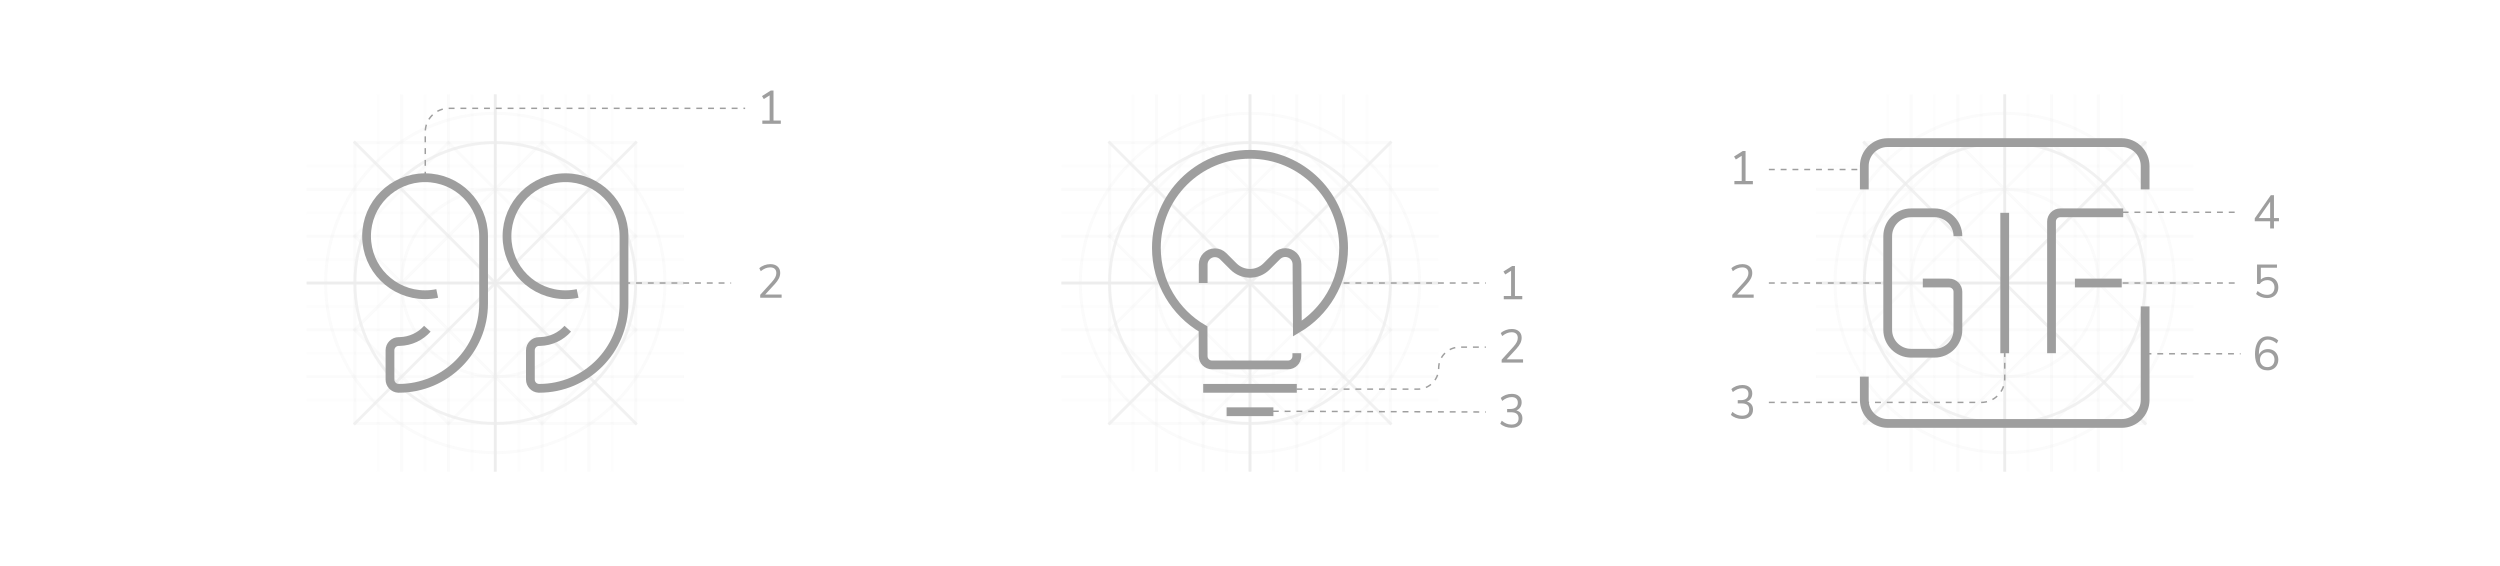 <?xml version="1.0" encoding="UTF-8"?>
<svg width="1696px" height="384px" viewBox="0 0 1696 384" version="1.1" xmlns="http://www.w3.org/2000/svg" xmlns:xlink="http://www.w3.org/1999/xlink">
    <title>multiple-strokes-examples</title>
    <g id="multiple-strokes-examples" stroke="none" stroke-width="1" fill="none" fill-rule="evenodd">
        <g id="quote" transform="translate(208, 64)">
            <g id="Group" opacity="0.35" stroke="#979797" stroke-width="1.984">
                <g id="grid" opacity="0.501">
                    <rect id="Rectangle" opacity="0.25" x="32.744" y="32.744" width="190.512" height="190.512"></rect>
                    <circle id="Oval" opacity="0.75" cx="128" cy="128" r="95.256"></circle>
                    <circle id="Oval-Copy-2" opacity="0.25" cx="128" cy="128" r="63.504"></circle>
                    <circle id="Oval-Copy" opacity="0.25" cx="128" cy="128" r="115.101"></circle>
                    <line x1="0.992" y1="128" x2="255.008" y2="128" id="Line" stroke-linecap="square"></line>
                    <line x1="0.992" y1="96.248" x2="255.008" y2="96.248" id="Line-Copy" opacity="0.25" stroke-linecap="square"></line>
                    <line x1="255.008" y1="112.124" x2="0.992" y2="112.124" id="Line-13" opacity="0.1" stroke-linecap="square"></line>
                    <line x1="255.008" y1="80.372" x2="0.992" y2="80.372" id="Line-13-Copy-2" opacity="0.1" stroke-linecap="square"></line>
                    <line x1="255.008" y1="48.62" x2="0.992" y2="48.62" id="Line-13-Copy-3" opacity="0.1" stroke-linecap="square"></line>
                    <line x1="255.008" y1="143.876" x2="0.992" y2="143.876" id="Line-13-Copy" opacity="0.1" stroke-linecap="square"></line>
                    <line x1="255.008" y1="175.628" x2="0.992" y2="175.628" id="Line-13-Copy-4" opacity="0.1" stroke-linecap="square"></line>
                    <line x1="255.008" y1="207.38" x2="0.992" y2="207.38" id="Line-13-Copy-5" opacity="0.1" stroke-linecap="square"></line>
                    <line x1="0.992" y1="64.496" x2="255.008" y2="64.496" id="Line-Copy-4" opacity="0.25" stroke-linecap="square"></line>
                    <line x1="0.992" y1="159.752" x2="255.008" y2="159.752" id="Line-Copy-2" opacity="0.25" stroke-linecap="square"></line>
                    <line x1="0.992" y1="191.504" x2="255.008" y2="191.504" id="Line-Copy-3" opacity="0.25" stroke-linecap="square"></line>
                    <line x1="128" y1="0.992" x2="128" y2="255.008" id="Line-2" stroke-linecap="square"></line>
                    <line x1="159.752" y1="0.992" x2="159.752" y2="255.008" id="Line-2-Copy" opacity="0.25" stroke-linecap="square"></line>
                    <line x1="96.248" y1="0.992" x2="96.248" y2="255.008" id="Line-2-Copy-3" opacity="0.25" stroke-linecap="square"></line>
                    <line x1="64.496" y1="0.992" x2="64.496" y2="255.008" id="Line-2-Copy-4" opacity="0.25" stroke-linecap="square"></line>
                    <line x1="191.504" y1="0.992" x2="191.504" y2="255.008" id="Line-2-Copy-2" opacity="0.25" stroke-linecap="square"></line>
                    <line x1="32.744" y1="223.256" x2="223.256" y2="32.744" id="Line-3" opacity="0.75" stroke-linecap="square"></line>
                    <line x1="32.744" y1="32.744" x2="223.256" y2="223.256" id="Line-4" opacity="0.75" stroke-linecap="square"></line>
                    <line x1="96.248" y1="32.744" x2="223.256" y2="159.752" id="Line-5" opacity="0.25" stroke-linecap="square"></line>
                    <line x1="159.752" y1="32.744" x2="223.256" y2="96.248" id="Line-6" opacity="0.25" stroke-linecap="square"></line>
                    <line x1="32.744" y1="96.248" x2="159.752" y2="223.256" id="Line-7" opacity="0.25" stroke-linecap="square"></line>
                    <line x1="32.744" y1="159.752" x2="96.248" y2="223.256" id="Line-8" opacity="0.25" stroke-linecap="square"></line>
                    <line x1="96.248" y1="223.256" x2="223.256" y2="96.248" id="Line-9" opacity="0.25" stroke-linecap="square"></line>
                    <line x1="159.752" y1="223.256" x2="223.256" y2="159.752" id="Line-10" opacity="0.25" stroke-linecap="square"></line>
                    <line x1="32.744" y1="159.752" x2="159.752" y2="32.744" id="Line-11" opacity="0.25" stroke-linecap="square"></line>
                    <line x1="32.744" y1="96.248" x2="96.248" y2="32.744" id="Line-12" opacity="0.25" stroke-linecap="square"></line>
                    <line x1="112.124" y1="255.008" x2="112.124" y2="0.992" id="Line-14" opacity="0.1" stroke-linecap="square"></line>
                    <line x1="143.876" y1="255.008" x2="143.876" y2="0.992" id="Line-14-Copy-3" opacity="0.1" stroke-linecap="square"></line>
                    <line x1="175.628" y1="255.008" x2="175.628" y2="0.992" id="Line-14-Copy-4" opacity="0.1" stroke-linecap="square"></line>
                    <line x1="207.38" y1="255.008" x2="207.38" y2="0.992" id="Line-14-Copy-5" opacity="0.1" stroke-linecap="square"></line>
                    <line x1="80.372" y1="255.008" x2="80.372" y2="0.992" id="Line-14-Copy" opacity="0.1" stroke-linecap="square"></line>
                    <line x1="48.62" y1="255.008" x2="48.62" y2="0.992" id="Line-14-Copy-2" opacity="0.1" stroke-linecap="square"></line>
                </g>
            </g>
            <path d="M81.914,159.01 C77.275,164.196 70.588,167.508 63.131,167.683 L62.512,167.69 C59.224,167.69 56.558,170.355 56.558,173.643 L56.558,193.488 C56.558,196.659 59.037,199.251 62.162,199.432 L62.512,199.442 C94.296,199.442 120.062,173.676 120.062,141.891 L120.062,96.248 C120.062,74.328 102.292,56.558 80.372,56.558 C58.452,56.558 40.682,74.328 40.682,96.248 C40.682,118.168 58.452,135.938 80.372,135.938 C83.191,135.938 85.941,135.644 88.594,135.085" id="Path" stroke="#9E9E9E" stroke-width="5.953"></path>
            <path d="M177.169,159.01 C172.53,164.196 165.844,167.508 158.387,167.683 L157.767,167.69 C154.479,167.69 151.814,170.355 151.814,173.643 L151.814,193.488 C151.814,196.659 154.292,199.251 157.418,199.432 L157.767,199.442 C189.552,199.442 215.318,173.676 215.318,141.891 L215.318,96.248 C215.318,74.328 197.548,56.558 175.628,56.558 C153.708,56.558 135.938,74.328 135.938,96.248 C135.938,118.168 153.708,135.938 175.628,135.938 C178.447,135.938 181.197,135.644 183.849,135.085" id="Path-Copy" stroke="#9E9E9E" stroke-width="5.953"></path>
        </g>
        <g id="light-bulb" transform="translate(720, 64)">
            <g id="Group" opacity="0.35" stroke="#979797" stroke-width="1.984">
                <g id="grid" opacity="0.501">
                    <rect id="Rectangle" opacity="0.25" x="32.744" y="32.744" width="190.512" height="190.512"></rect>
                    <circle id="Oval" opacity="0.75" cx="128" cy="128" r="95.256"></circle>
                    <circle id="Oval-Copy-2" opacity="0.25" cx="128" cy="128" r="63.504"></circle>
                    <circle id="Oval-Copy" opacity="0.25" cx="128" cy="128" r="115.101"></circle>
                    <line x1="0.992" y1="128" x2="255.008" y2="128" id="Line" stroke-linecap="square"></line>
                    <line x1="0.992" y1="96.248" x2="255.008" y2="96.248" id="Line-Copy" opacity="0.25" stroke-linecap="square"></line>
                    <line x1="255.008" y1="112.124" x2="0.992" y2="112.124" id="Line-13" opacity="0.1" stroke-linecap="square"></line>
                    <line x1="255.008" y1="80.372" x2="0.992" y2="80.372" id="Line-13-Copy-2" opacity="0.1" stroke-linecap="square"></line>
                    <line x1="255.008" y1="48.62" x2="0.992" y2="48.62" id="Line-13-Copy-3" opacity="0.1" stroke-linecap="square"></line>
                    <line x1="255.008" y1="143.876" x2="0.992" y2="143.876" id="Line-13-Copy" opacity="0.1" stroke-linecap="square"></line>
                    <line x1="255.008" y1="175.628" x2="0.992" y2="175.628" id="Line-13-Copy-4" opacity="0.1" stroke-linecap="square"></line>
                    <line x1="255.008" y1="207.38" x2="0.992" y2="207.38" id="Line-13-Copy-5" opacity="0.1" stroke-linecap="square"></line>
                    <line x1="0.992" y1="64.496" x2="255.008" y2="64.496" id="Line-Copy-4" opacity="0.25" stroke-linecap="square"></line>
                    <line x1="0.992" y1="159.752" x2="255.008" y2="159.752" id="Line-Copy-2" opacity="0.25" stroke-linecap="square"></line>
                    <line x1="0.992" y1="191.504" x2="255.008" y2="191.504" id="Line-Copy-3" opacity="0.25" stroke-linecap="square"></line>
                    <line x1="128" y1="0.992" x2="128" y2="255.008" id="Line-2" stroke-linecap="square"></line>
                    <line x1="159.752" y1="0.992" x2="159.752" y2="255.008" id="Line-2-Copy" opacity="0.25" stroke-linecap="square"></line>
                    <line x1="96.248" y1="0.992" x2="96.248" y2="255.008" id="Line-2-Copy-3" opacity="0.25" stroke-linecap="square"></line>
                    <line x1="64.496" y1="0.992" x2="64.496" y2="255.008" id="Line-2-Copy-4" opacity="0.25" stroke-linecap="square"></line>
                    <line x1="191.504" y1="0.992" x2="191.504" y2="255.008" id="Line-2-Copy-2" opacity="0.25" stroke-linecap="square"></line>
                    <line x1="32.744" y1="223.256" x2="223.256" y2="32.744" id="Line-3" opacity="0.75" stroke-linecap="square"></line>
                    <line x1="32.744" y1="32.744" x2="223.256" y2="223.256" id="Line-4" opacity="0.75" stroke-linecap="square"></line>
                    <line x1="96.248" y1="32.744" x2="223.256" y2="159.752" id="Line-5" opacity="0.25" stroke-linecap="square"></line>
                    <line x1="159.752" y1="32.744" x2="223.256" y2="96.248" id="Line-6" opacity="0.25" stroke-linecap="square"></line>
                    <line x1="32.744" y1="96.248" x2="159.752" y2="223.256" id="Line-7" opacity="0.25" stroke-linecap="square"></line>
                    <line x1="32.744" y1="159.752" x2="96.248" y2="223.256" id="Line-8" opacity="0.25" stroke-linecap="square"></line>
                    <line x1="96.248" y1="223.256" x2="223.256" y2="96.248" id="Line-9" opacity="0.25" stroke-linecap="square"></line>
                    <line x1="159.752" y1="223.256" x2="223.256" y2="159.752" id="Line-10" opacity="0.25" stroke-linecap="square"></line>
                    <line x1="32.744" y1="159.752" x2="159.752" y2="32.744" id="Line-11" opacity="0.25" stroke-linecap="square"></line>
                    <line x1="32.744" y1="96.248" x2="96.248" y2="32.744" id="Line-12" opacity="0.25" stroke-linecap="square"></line>
                    <line x1="112.124" y1="255.008" x2="112.124" y2="0.992" id="Line-14" opacity="0.1" stroke-linecap="square"></line>
                    <line x1="143.876" y1="255.008" x2="143.876" y2="0.992" id="Line-14-Copy-3" opacity="0.1" stroke-linecap="square"></line>
                    <line x1="175.628" y1="255.008" x2="175.628" y2="0.992" id="Line-14-Copy-4" opacity="0.1" stroke-linecap="square"></line>
                    <line x1="207.38" y1="255.008" x2="207.38" y2="0.992" id="Line-14-Copy-5" opacity="0.1" stroke-linecap="square"></line>
                    <line x1="80.372" y1="255.008" x2="80.372" y2="0.992" id="Line-14-Copy" opacity="0.1" stroke-linecap="square"></line>
                    <line x1="48.62" y1="255.008" x2="48.62" y2="0.992" id="Line-14-Copy-2" opacity="0.1" stroke-linecap="square"></line>
                </g>
            </g>
            <path d="M96.248,128 L96.248,115.412 C96.248,111.028 99.802,107.474 104.186,107.474 C106.291,107.474 108.31,108.31 109.799,109.799 L116.774,116.774 C122.974,122.974 133.026,122.974 139.226,116.774 L146.318,109.682 C149.417,106.583 154.444,106.583 157.544,109.682 C159.02,111.159 159.856,113.158 159.868,115.247 L160.136,158.97 L160.136,158.97 C178.905,147.936 191.504,127.532 191.504,104.186 C191.504,69.114 163.072,40.682 128,40.682 C92.928,40.682 64.496,69.114 64.496,104.186 C64.496,127.654 77.226,148.149 96.158,159.142 L96.226,177.634 C96.238,180.914 98.9,183.566 102.18,183.566 L153.798,183.566 C157.086,183.566 159.752,180.9 159.752,177.612 L159.752,175.628 L159.752,175.628" id="Path" stroke="#9E9E9E" stroke-width="5.953"></path>
            <line x1="96.248" y1="199.442" x2="159.752" y2="199.442" id="Path-231" stroke="#9E9E9E" stroke-width="5.953"></line>
            <line x1="112.124" y1="215.318" x2="143.876" y2="215.318" id="Path-232" stroke="#9E9E9E" stroke-width="5.953"></line>
        </g>
        <g id="gif" transform="translate(1232, 64)">
            <g id="Group" opacity="0.35" stroke="#979797" stroke-width="1.984">
                <g id="grid" opacity="0.501">
                    <rect id="Rectangle" opacity="0.25" x="32.744" y="32.744" width="190.512" height="190.512"></rect>
                    <circle id="Oval" opacity="0.75" cx="128" cy="128" r="95.256"></circle>
                    <circle id="Oval-Copy-2" opacity="0.25" cx="128" cy="128" r="63.504"></circle>
                    <circle id="Oval-Copy" opacity="0.25" cx="128" cy="128" r="115.101"></circle>
                    <line x1="0.992" y1="128" x2="255.008" y2="128" id="Line" stroke-linecap="square"></line>
                    <line x1="0.992" y1="96.248" x2="255.008" y2="96.248" id="Line-Copy" opacity="0.25" stroke-linecap="square"></line>
                    <line x1="255.008" y1="112.124" x2="0.992" y2="112.124" id="Line-13" opacity="0.1" stroke-linecap="square"></line>
                    <line x1="255.008" y1="80.372" x2="0.992" y2="80.372" id="Line-13-Copy-2" opacity="0.1" stroke-linecap="square"></line>
                    <line x1="255.008" y1="48.62" x2="0.992" y2="48.62" id="Line-13-Copy-3" opacity="0.1" stroke-linecap="square"></line>
                    <line x1="255.008" y1="143.876" x2="0.992" y2="143.876" id="Line-13-Copy" opacity="0.1" stroke-linecap="square"></line>
                    <line x1="255.008" y1="175.628" x2="0.992" y2="175.628" id="Line-13-Copy-4" opacity="0.1" stroke-linecap="square"></line>
                    <line x1="255.008" y1="207.38" x2="0.992" y2="207.38" id="Line-13-Copy-5" opacity="0.1" stroke-linecap="square"></line>
                    <line x1="0.992" y1="64.496" x2="255.008" y2="64.496" id="Line-Copy-4" opacity="0.25" stroke-linecap="square"></line>
                    <line x1="0.992" y1="159.752" x2="255.008" y2="159.752" id="Line-Copy-2" opacity="0.25" stroke-linecap="square"></line>
                    <line x1="0.992" y1="191.504" x2="255.008" y2="191.504" id="Line-Copy-3" opacity="0.25" stroke-linecap="square"></line>
                    <line x1="128" y1="0.992" x2="128" y2="255.008" id="Line-2" stroke-linecap="square"></line>
                    <line x1="159.752" y1="0.992" x2="159.752" y2="255.008" id="Line-2-Copy" opacity="0.25" stroke-linecap="square"></line>
                    <line x1="96.248" y1="0.992" x2="96.248" y2="255.008" id="Line-2-Copy-3" opacity="0.25" stroke-linecap="square"></line>
                    <line x1="64.496" y1="0.992" x2="64.496" y2="255.008" id="Line-2-Copy-4" opacity="0.25" stroke-linecap="square"></line>
                    <line x1="191.504" y1="0.992" x2="191.504" y2="255.008" id="Line-2-Copy-2" opacity="0.25" stroke-linecap="square"></line>
                    <line x1="32.744" y1="223.256" x2="223.256" y2="32.744" id="Line-3" opacity="0.75" stroke-linecap="square"></line>
                    <line x1="32.744" y1="32.744" x2="223.256" y2="223.256" id="Line-4" opacity="0.75" stroke-linecap="square"></line>
                    <line x1="96.248" y1="32.744" x2="223.256" y2="159.752" id="Line-5" opacity="0.25" stroke-linecap="square"></line>
                    <line x1="159.752" y1="32.744" x2="223.256" y2="96.248" id="Line-6" opacity="0.25" stroke-linecap="square"></line>
                    <line x1="32.744" y1="96.248" x2="159.752" y2="223.256" id="Line-7" opacity="0.25" stroke-linecap="square"></line>
                    <line x1="32.744" y1="159.752" x2="96.248" y2="223.256" id="Line-8" opacity="0.25" stroke-linecap="square"></line>
                    <line x1="96.248" y1="223.256" x2="223.256" y2="96.248" id="Line-9" opacity="0.25" stroke-linecap="square"></line>
                    <line x1="159.752" y1="223.256" x2="223.256" y2="159.752" id="Line-10" opacity="0.25" stroke-linecap="square"></line>
                    <line x1="32.744" y1="159.752" x2="159.752" y2="32.744" id="Line-11" opacity="0.25" stroke-linecap="square"></line>
                    <line x1="32.744" y1="96.248" x2="96.248" y2="32.744" id="Line-12" opacity="0.25" stroke-linecap="square"></line>
                    <line x1="112.124" y1="255.008" x2="112.124" y2="0.992" id="Line-14" opacity="0.1" stroke-linecap="square"></line>
                    <line x1="143.876" y1="255.008" x2="143.876" y2="0.992" id="Line-14-Copy-3" opacity="0.1" stroke-linecap="square"></line>
                    <line x1="175.628" y1="255.008" x2="175.628" y2="0.992" id="Line-14-Copy-4" opacity="0.1" stroke-linecap="square"></line>
                    <line x1="207.38" y1="255.008" x2="207.38" y2="0.992" id="Line-14-Copy-5" opacity="0.1" stroke-linecap="square"></line>
                    <line x1="80.372" y1="255.008" x2="80.372" y2="0.992" id="Line-14-Copy" opacity="0.1" stroke-linecap="square"></line>
                    <line x1="48.62" y1="255.008" x2="48.62" y2="0.992" id="Line-14-Copy-2" opacity="0.1" stroke-linecap="square"></line>
                </g>
            </g>
            <path d="M96.248,96.248 C96.248,87.48 89.14,80.372 80.372,80.372 L64.496,80.372 C55.728,80.372 48.62,87.48 48.62,96.248 L48.62,159.752 C48.62,168.52 55.728,175.628 64.496,175.628 L80.372,175.628 C89.14,175.628 96.248,168.52 96.248,159.752 L96.248,133.953 C96.248,130.665 93.583,128 90.295,128 L72.434,128 L72.434,128" id="Path-162" stroke="#9E9E9E" stroke-width="5.953"></path>
            <line x1="128" y1="175.628" x2="128" y2="80.372" id="Path-163" stroke="#9E9E9E" stroke-width="5.953"></line>
            <path d="M208.372,80.372 L165.705,80.372 C162.417,80.372 159.752,83.038 159.752,86.326 L159.752,175.628 L159.752,175.628" id="Path-164" stroke="#9E9E9E" stroke-width="5.953"></path>
            <line x1="175.628" y1="128" x2="207.38" y2="128" id="Path-165" stroke="#9E9E9E" stroke-width="5.953"></line>
            <path d="M32.744,191.504 L32.744,207.38 C32.744,216.148 39.852,223.256 48.62,223.256 L207.38,223.256 C216.148,223.256 223.256,216.148 223.256,207.38 L223.256,143.876 L223.256,143.876" id="Path-166" stroke="#9E9E9E" stroke-width="5.953"></path>
            <path d="M32.744,64.496 L32.744,48.62 C32.744,39.852 39.852,32.744 48.62,32.744 L207.38,32.744 C216.148,32.744 223.256,39.852 223.256,48.62 L223.256,64.496 L223.256,64.496" id="Path-167" stroke="#9E9E9E" stroke-width="5.953"></path>
        </g>
        <path d="M288.5,120.5 L288.5,89.5 C288.5,80.663 295.663,73.5 304.5,73.5 L505.5,73.5 L505.5,73.5" id="Path-2" stroke="#9E9E9E" stroke-dasharray="4,4"></path>
        <line x1="423.5" y1="192" x2="496" y2="192" id="Path-3" stroke="#9E9E9E" stroke-dasharray="4,4"></line>
        <line x1="911.5" y1="192" x2="1008" y2="192" id="Path-3-Copy" stroke="#9E9E9E" stroke-dasharray="4,4"></line>
        <line x1="1200" y1="115" x2="1265" y2="115" id="Path-3-Copy-4" stroke="#9E9E9E" stroke-dasharray="4,4"></line>
        <line x1="1440" y1="144" x2="1520" y2="144" id="Path-3-Copy-7" stroke="#9E9E9E" stroke-dasharray="4,4"></line>
        <line x1="1440" y1="192" x2="1520" y2="192" id="Path-3-Copy-8" stroke="#9E9E9E" stroke-dasharray="4,4"></line>
        <line x1="1455.5" y1="240" x2="1520" y2="240" id="Path-3-Copy-9" stroke="#9E9E9E" stroke-dasharray="4,4"></line>
        <line x1="1200" y1="192" x2="1282" y2="192" id="Path-3-Copy-5" stroke="#9E9E9E" stroke-dasharray="4,4"></line>
        <path d="M1200,273 L1344,273 C1352.837,273 1360,265.837 1360,257 L1360,239.5 L1360,239.5" id="Path-3-Copy-6" stroke="#9E9E9E" stroke-dasharray="4,4"></path>
        <path d="M879.5,264 L961.75,264 C969.62,264 976,257.62 976,249.75 C976,241.88 982.38,235.5 990.25,235.5 L1008,235.5 L1008,235.5" id="Path-3-Copy-2" stroke="#9E9E9E" stroke-dasharray="4,4"></path>
        <line x1="863.5" y1="279" x2="1008" y2="279.5" id="Path-3-Copy-3" stroke="#9E9E9E" stroke-dasharray="4,4"></line>
        <polygon id="1" fill="#9E9E9E" fill-rule="nonzero" points="529.704 84 529.704 81.792 524.744 81.792 524.744 61.44 522.856 61.44 516.936 65.184 518.152 67.2 522.12 64.704 522.12 81.792 517.16 81.792 517.16 84"></polygon>
        <polygon id="1" fill="#9E9E9E" fill-rule="nonzero" points="1032.704 203 1032.704 200.792 1027.744 200.792 1027.744 180.44 1025.856 180.44 1019.936 184.184 1021.152 186.2 1025.12 183.704 1025.12 200.792 1020.16 200.792 1020.16 203"></polygon>
        <path d="M1542.656,155 L1542.656,150.104 L1546.048,150.104 L1546.048,147.928 L1542.656,147.928 L1542.656,132.44 L1540.512,132.44 L1529.632,148.12 L1529.632,150.104 L1540.064,150.104 L1540.064,155 L1542.656,155 Z M1540.064,147.928 L1532.352,147.928 L1540.064,136.824 L1540.064,147.928 Z" id="4" fill="#9E9E9E" fill-rule="nonzero"></path>
        <path d="M1537.952,202.224 C1539.488,202.224 1540.832,201.92 1541.984,201.312 C1543.136,200.704 1544.027,199.856 1544.656,198.768 C1545.285,197.68 1545.6,196.421 1545.6,194.992 C1545.6,193.584 1545.312,192.341 1544.736,191.264 C1544.16,190.187 1543.344,189.349 1542.288,188.752 C1541.232,188.155 1539.989,187.856 1538.56,187.856 C1537.6,187.856 1536.709,188.011 1535.888,188.32 C1535.067,188.629 1534.357,189.072 1533.76,189.648 L1533.76,189.648 L1533.76,181.616 L1544.704,181.616 L1544.704,179.44 L1531.168,179.44 L1531.168,192.656 L1532.992,192.656 C1534.272,190.907 1535.989,190.032 1538.144,190.032 C1539.616,190.032 1540.795,190.491 1541.68,191.408 C1542.565,192.325 1543.008,193.531 1543.008,195.024 C1543.008,196.56 1542.56,197.776 1541.664,198.672 C1540.768,199.568 1539.531,200.016 1537.952,200.016 C1535.755,200.016 1533.611,199.152 1531.52,197.424 L1531.52,197.424 L1530.528,199.44 C1531.445,200.293 1532.571,200.971 1533.904,201.472 C1535.237,201.973 1536.587,202.224 1537.952,202.224 Z" id="5" fill="#9E9E9E" fill-rule="nonzero"></path>
        <path d="M1538.336,251.256 C1539.723,251.256 1540.971,250.947 1542.08,250.328 C1543.189,249.709 1544.053,248.845 1544.672,247.736 C1545.291,246.627 1545.6,245.379 1545.6,243.992 C1545.6,242.584 1545.301,241.336 1544.704,240.248 C1544.107,239.16 1543.275,238.317 1542.208,237.72 C1541.141,237.123 1539.925,236.824 1538.56,236.824 C1537.131,236.824 1535.872,237.176 1534.784,237.88 C1533.696,238.584 1532.907,239.533 1532.416,240.728 L1532.416,240.728 L1532.416,240.248 C1532.416,237.112 1532.955,234.685 1534.032,232.968 C1535.109,231.251 1536.619,230.392 1538.56,230.392 C1539.563,230.392 1540.549,230.6 1541.52,231.016 C1542.491,231.432 1543.509,232.088 1544.576,232.984 L1544.576,232.984 L1545.568,230.968 C1544.629,230.072 1543.541,229.384 1542.304,228.904 C1541.067,228.424 1539.797,228.184 1538.496,228.184 C1536.683,228.184 1535.125,228.659 1533.824,229.608 C1532.523,230.557 1531.525,231.939 1530.832,233.752 C1530.139,235.565 1529.792,237.741 1529.792,240.28 C1529.792,243.8 1530.533,246.509 1532.016,248.408 C1533.499,250.307 1535.605,251.256 1538.336,251.256 Z M1538.208,249.048 C1536.715,249.048 1535.504,248.584 1534.576,247.656 C1533.648,246.728 1533.184,245.517 1533.184,244.024 C1533.184,242.552 1533.648,241.352 1534.576,240.424 C1535.504,239.496 1536.704,239.032 1538.176,239.032 C1539.627,239.032 1540.795,239.491 1541.68,240.408 C1542.565,241.325 1543.008,242.531 1543.008,244.024 C1543.008,245.539 1542.571,246.755 1541.696,247.672 C1540.821,248.589 1539.659,249.048 1538.208,249.048 Z" id="6" fill="#9E9E9E" fill-rule="nonzero"></path>
        <polygon id="1" fill="#9E9E9E" fill-rule="nonzero" points="1189.152 125 1189.152 122.792 1184.192 122.792 1184.192 102.44 1182.304 102.44 1176.384 106.184 1177.6 108.2 1181.568 105.704 1181.568 122.792 1176.608 122.792 1176.608 125"></polygon>
        <path d="M1189.696,202 L1189.696,199.792 L1178.56,199.792 L1184.96,192.848 C1186.304,191.376 1187.269,190.043 1187.856,188.848 C1188.443,187.653 1188.736,186.405 1188.736,185.104 C1188.736,183.291 1188.133,181.851 1186.928,180.784 C1185.723,179.717 1184.085,179.184 1182.016,179.184 C1180.651,179.184 1179.291,179.435 1177.936,179.936 C1176.581,180.437 1175.456,181.115 1174.56,181.968 L1174.56,181.968 L1175.552,183.984 C1177.643,182.256 1179.776,181.392 1181.952,181.392 C1183.275,181.392 1184.299,181.723 1185.024,182.384 C1185.749,183.045 1186.112,183.995 1186.112,185.232 C1186.112,186.192 1185.872,187.147 1185.392,188.096 C1184.912,189.045 1184.139,190.117 1183.072,191.312 L1183.072,191.312 L1175.168,200.016 L1175.168,202 L1189.696,202 Z" id="2" fill="#9E9E9E" fill-rule="nonzero"></path>
        <path d="M1181.824,284.224 C1184.107,284.224 1185.915,283.659 1187.248,282.528 C1188.581,281.397 1189.248,279.851 1189.248,277.888 C1189.248,276.48 1188.896,275.312 1188.192,274.384 C1187.488,273.456 1186.475,272.8 1185.152,272.416 C1186.283,271.989 1187.163,271.291 1187.792,270.32 C1188.421,269.349 1188.736,268.213 1188.736,266.912 C1188.736,265.163 1188.133,263.771 1186.928,262.736 C1185.723,261.701 1184.096,261.184 1182.048,261.184 C1180.619,261.184 1179.243,261.429 1177.92,261.92 C1176.597,262.411 1175.477,263.093 1174.56,263.968 L1174.56,263.968 L1175.552,265.984 C1177.643,264.256 1179.776,263.392 1181.952,263.392 C1183.296,263.392 1184.331,263.717 1185.056,264.368 C1185.781,265.019 1186.144,265.952 1186.144,267.168 C1186.144,268.555 1185.696,269.616 1184.8,270.352 C1183.904,271.088 1182.624,271.456 1180.96,271.456 L1180.96,271.456 L1178.88,271.456 L1178.88,273.664 L1181.472,273.664 C1184.928,273.664 1186.656,275.04 1186.656,277.792 C1186.656,279.179 1186.24,280.229 1185.408,280.944 C1184.576,281.659 1183.36,282.016 1181.76,282.016 C1179.456,282.016 1177.28,281.152 1175.232,279.424 L1175.232,279.424 L1174.24,281.44 C1175.157,282.315 1176.288,282.997 1177.632,283.488 C1178.976,283.979 1180.373,284.224 1181.824,284.224 Z" id="3" fill="#9E9E9E" fill-rule="nonzero"></path>
        <path d="M1033.248,246 L1033.248,243.792 L1022.112,243.792 L1028.512,236.848 C1029.856,235.376 1030.821,234.043 1031.408,232.848 C1031.995,231.653 1032.288,230.405 1032.288,229.104 C1032.288,227.291 1031.685,225.851 1030.48,224.784 C1029.275,223.717 1027.637,223.184 1025.568,223.184 C1024.203,223.184 1022.843,223.435 1021.488,223.936 C1020.133,224.437 1019.008,225.115 1018.112,225.968 L1018.112,225.968 L1019.104,227.984 C1021.195,226.256 1023.328,225.392 1025.504,225.392 C1026.827,225.392 1027.851,225.723 1028.576,226.384 C1029.301,227.045 1029.664,227.995 1029.664,229.232 C1029.664,230.192 1029.424,231.147 1028.944,232.096 C1028.464,233.045 1027.691,234.117 1026.624,235.312 L1026.624,235.312 L1018.72,244.016 L1018.72,246 L1033.248,246 Z" id="2" fill="#9E9E9E" fill-rule="nonzero"></path>
        <path d="M1025.376,290.224 C1027.659,290.224 1029.467,289.659 1030.8,288.528 C1032.133,287.397 1032.8,285.851 1032.8,283.888 C1032.8,282.48 1032.448,281.312 1031.744,280.384 C1031.04,279.456 1030.027,278.8 1028.704,278.416 C1029.835,277.989 1030.715,277.291 1031.344,276.32 C1031.973,275.349 1032.288,274.213 1032.288,272.912 C1032.288,271.163 1031.685,269.771 1030.48,268.736 C1029.275,267.701 1027.648,267.184 1025.6,267.184 C1024.171,267.184 1022.795,267.429 1021.472,267.92 C1020.149,268.411 1019.029,269.093 1018.112,269.968 L1018.112,269.968 L1019.104,271.984 C1021.195,270.256 1023.328,269.392 1025.504,269.392 C1026.848,269.392 1027.883,269.717 1028.608,270.368 C1029.333,271.019 1029.696,271.952 1029.696,273.168 C1029.696,274.555 1029.248,275.616 1028.352,276.352 C1027.456,277.088 1026.176,277.456 1024.512,277.456 L1024.512,277.456 L1022.432,277.456 L1022.432,279.664 L1025.024,279.664 C1028.48,279.664 1030.208,281.04 1030.208,283.792 C1030.208,285.179 1029.792,286.229 1028.96,286.944 C1028.128,287.659 1026.912,288.016 1025.312,288.016 C1023.008,288.016 1020.832,287.152 1018.784,285.424 L1018.784,285.424 L1017.792,287.44 C1018.709,288.315 1019.84,288.997 1021.184,289.488 C1022.528,289.979 1023.925,290.224 1025.376,290.224 Z" id="3" fill="#9E9E9E" fill-rule="nonzero"></path>
        <path d="M530.248,202 L530.248,199.792 L519.112,199.792 L525.512,192.848 C526.856,191.376 527.821,190.043 528.408,188.848 C528.995,187.653 529.288,186.405 529.288,185.104 C529.288,183.291 528.685,181.851 527.48,180.784 C526.275,179.717 524.637,179.184 522.568,179.184 C521.203,179.184 519.843,179.435 518.488,179.936 C517.133,180.437 516.008,181.115 515.112,181.968 L515.112,181.968 L516.104,183.984 C518.195,182.256 520.328,181.392 522.504,181.392 C523.827,181.392 524.851,181.723 525.576,182.384 C526.301,183.045 526.664,183.995 526.664,185.232 C526.664,186.192 526.424,187.147 525.944,188.096 C525.464,189.045 524.691,190.117 523.624,191.312 L523.624,191.312 L515.72,200.016 L515.72,202 L530.248,202 Z" id="2" fill="#9E9E9E" fill-rule="nonzero"></path>
    </g>
</svg>